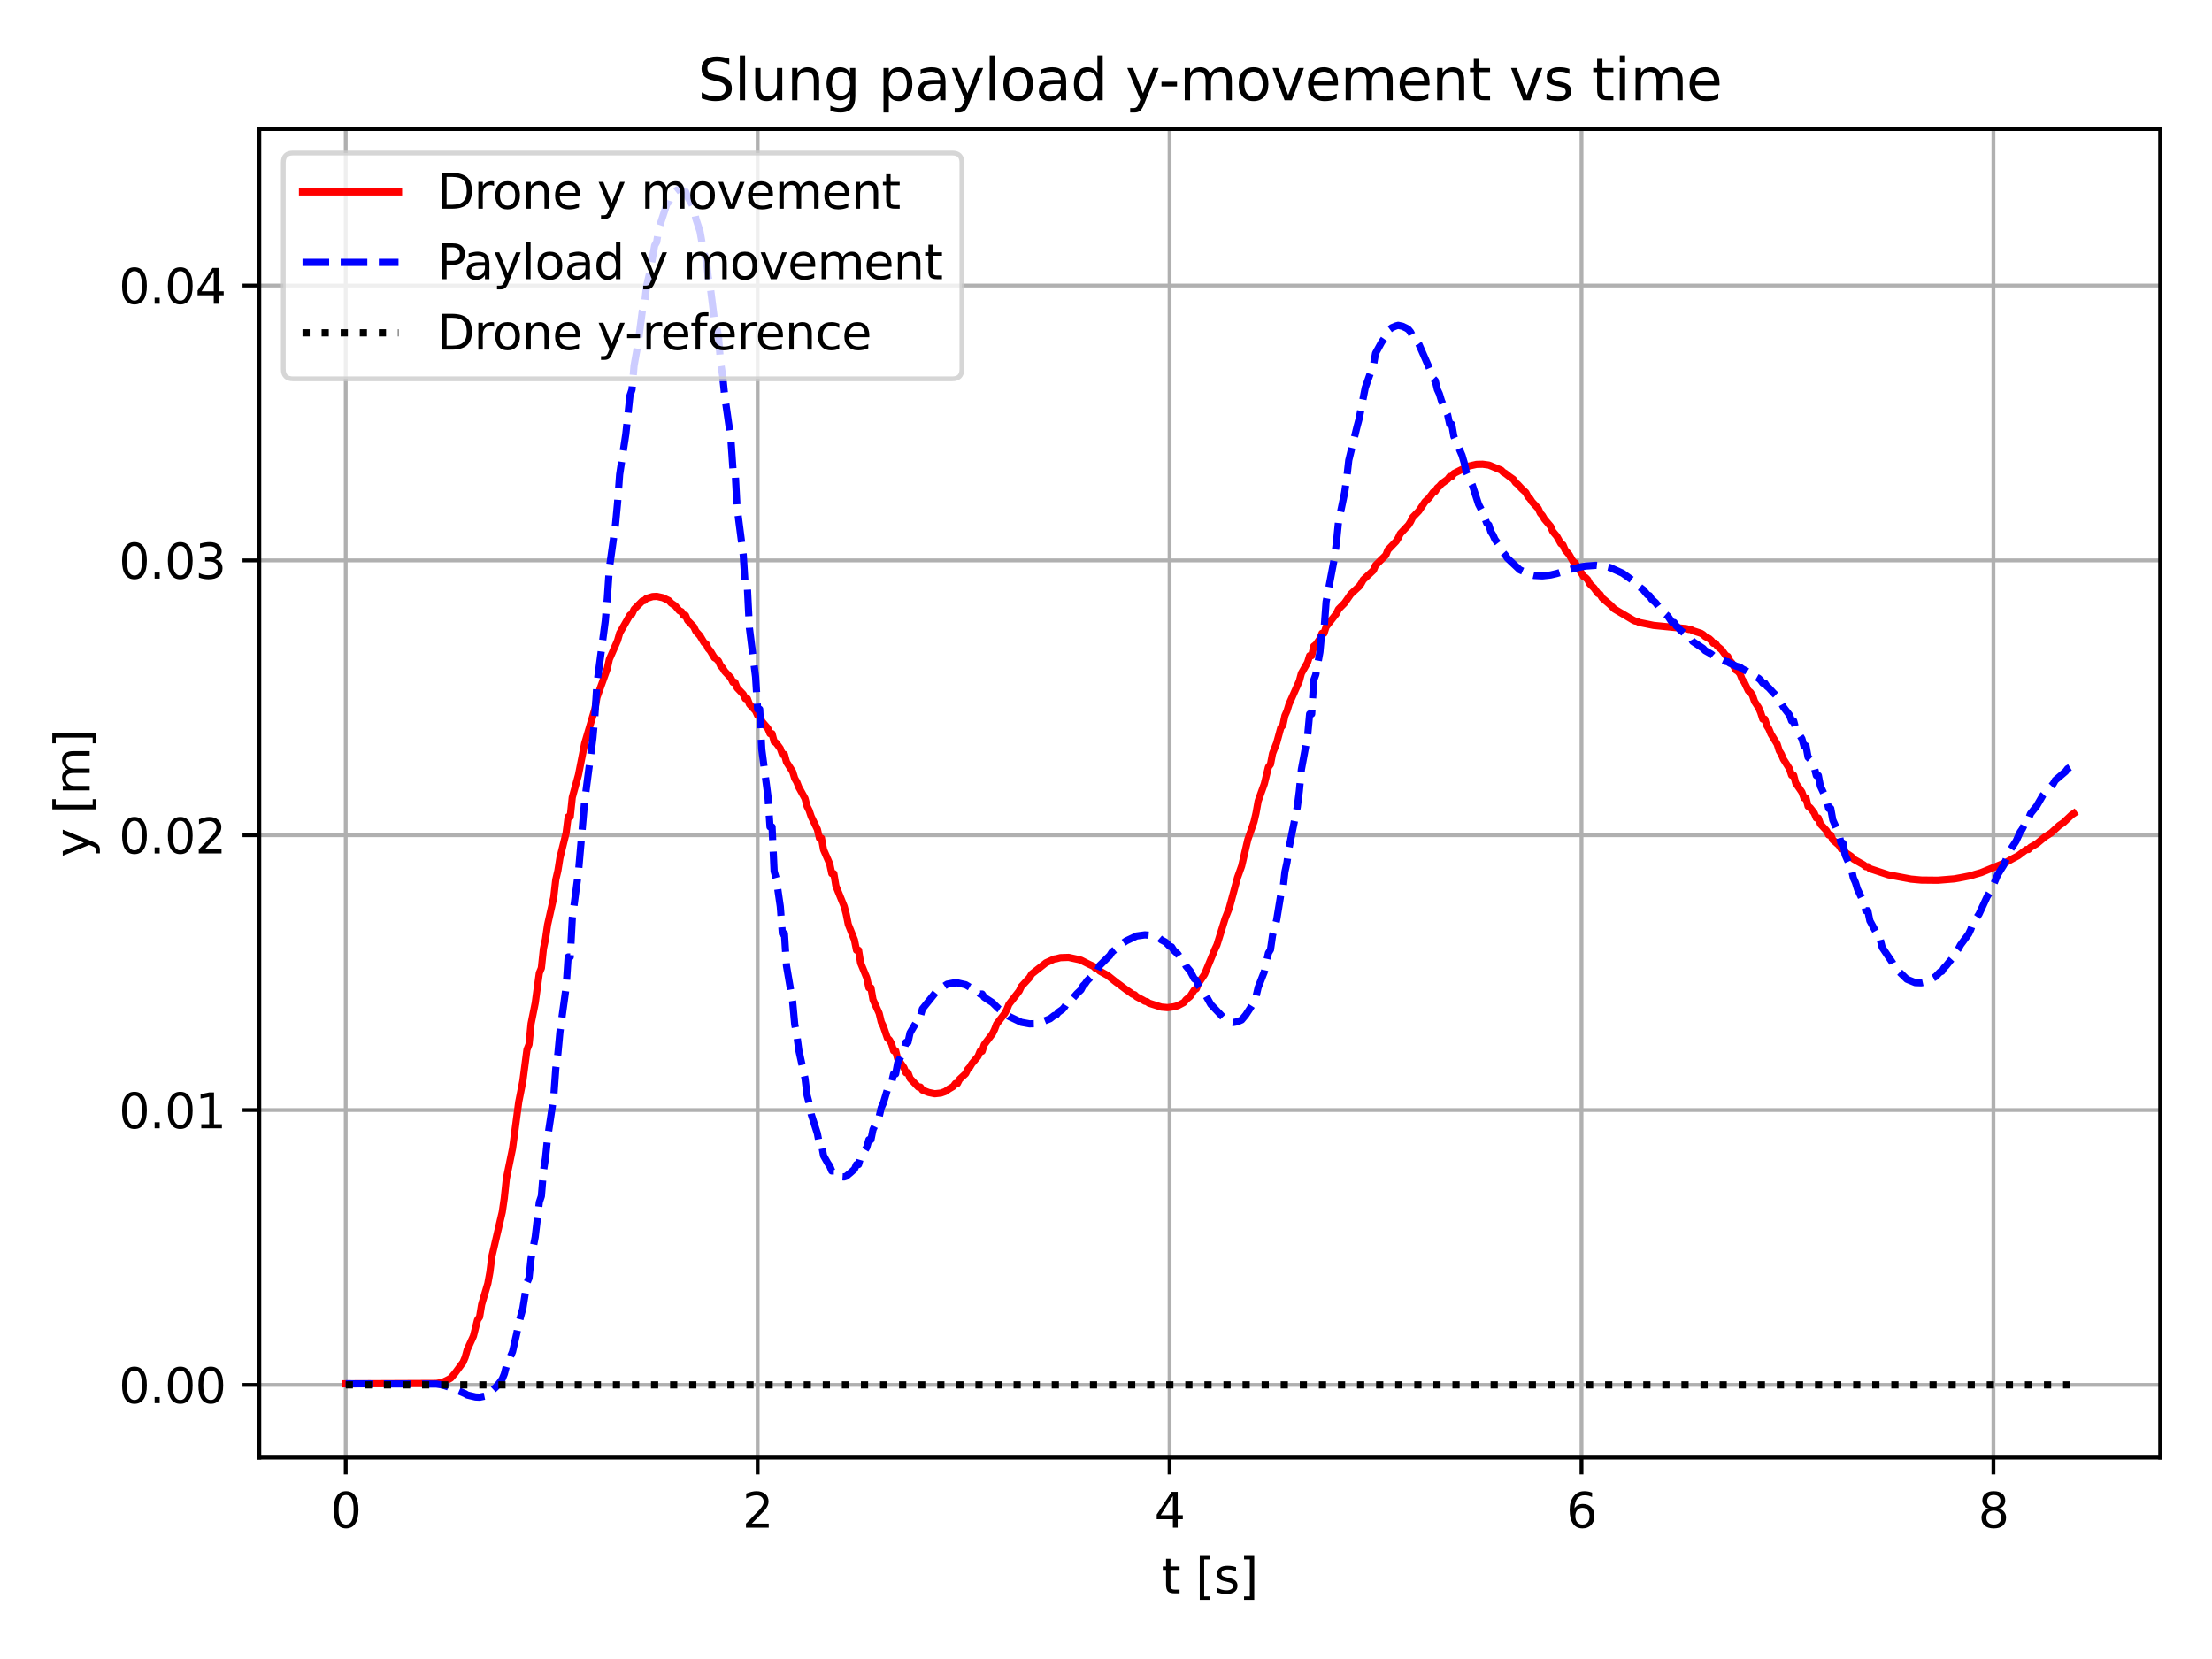 <?xml version="1.0" encoding="utf-8" standalone="no"?>
<!DOCTYPE svg PUBLIC "-//W3C//DTD SVG 1.1//EN"
  "http://www.w3.org/Graphics/SVG/1.1/DTD/svg11.dtd">
<svg xmlns:xlink="http://www.w3.org/1999/xlink" width="460.8pt" height="345.6pt" viewBox="0 0 460.8 345.6" xmlns="http://www.w3.org/2000/svg" version="1.1">
 <defs>
  <style type="text/css">*{stroke-linejoin: round; stroke-linecap: butt}</style>
 </defs>
 <g id="figure_1">
  <g id="patch_1">
   <path d="M 0 345.6 
L 460.8 345.6 
L 460.8 0 
L 0 0 
z
" style="fill: #ffffff"/>
  </g>
  <g id="axes_1">
   <g id="patch_2">
    <path d="M 54.02 303.64 
L 450 303.64 
L 450 26.88 
L 54.02 26.88 
z
" style="fill: #ffffff"/>
   </g>
   <g id="matplotlib.axis_1">
    <g id="xtick_1">
     <g id="line2d_1">
      <path d="M 72.019 303.64 
L 72.019 26.88 
" clip-path="url(#p6d0b4be94e)" style="fill: none; stroke: #b0b0b0; stroke-width: 0.8; stroke-linecap: square"/>
     </g>
     <g id="line2d_2">
      <defs>
       <path id="mb225298563" d="M 0 0 
L 0 3.5 
" style="stroke: #000000; stroke-width: 0.8"/>
      </defs>
      <g>
       <use xlink:href="#mb225298563" x="72.019" y="303.64" style="stroke: #000000; stroke-width: 0.8"/>
      </g>
     </g>
     <g id="text_1">
      <!-- 0 -->
      <g transform="translate(68.838 318.238)scale(0.1 -0.1)">
       <defs>
        <path id="DejaVuSans-30" d="M 2034 4250 
Q 1547 4250 1301 3770 
Q 1056 3291 1056 2328 
Q 1056 1369 1301 889 
Q 1547 409 2034 409 
Q 2525 409 2770 889 
Q 3016 1369 3016 2328 
Q 3016 3291 2770 3770 
Q 2525 4250 2034 4250 
z
M 2034 4750 
Q 2819 4750 3233 4129 
Q 3647 3509 3647 2328 
Q 3647 1150 3233 529 
Q 2819 -91 2034 -91 
Q 1250 -91 836 529 
Q 422 1150 422 2328 
Q 422 3509 836 4129 
Q 1250 4750 2034 4750 
z
" transform="scale(0.016)"/>
       </defs>
       <use xlink:href="#DejaVuSans-30"/>
      </g>
     </g>
    </g>
    <g id="xtick_2">
     <g id="line2d_3">
      <path d="M 157.831 303.64 
L 157.831 26.88 
" clip-path="url(#p6d0b4be94e)" style="fill: none; stroke: #b0b0b0; stroke-width: 0.8; stroke-linecap: square"/>
     </g>
     <g id="line2d_4">
      <g>
       <use xlink:href="#mb225298563" x="157.831" y="303.64" style="stroke: #000000; stroke-width: 0.8"/>
      </g>
     </g>
     <g id="text_2">
      <!-- 2 -->
      <g transform="translate(154.65 318.238)scale(0.1 -0.1)">
       <defs>
        <path id="DejaVuSans-32" d="M 1228 531 
L 3431 531 
L 3431 0 
L 469 0 
L 469 531 
Q 828 903 1448 1529 
Q 2069 2156 2228 2338 
Q 2531 2678 2651 2914 
Q 2772 3150 2772 3378 
Q 2772 3750 2511 3984 
Q 2250 4219 1831 4219 
Q 1534 4219 1204 4116 
Q 875 4013 500 3803 
L 500 4441 
Q 881 4594 1212 4672 
Q 1544 4750 1819 4750 
Q 2544 4750 2975 4387 
Q 3406 4025 3406 3419 
Q 3406 3131 3298 2873 
Q 3191 2616 2906 2266 
Q 2828 2175 2409 1742 
Q 1991 1309 1228 531 
z
" transform="scale(0.016)"/>
       </defs>
       <use xlink:href="#DejaVuSans-32"/>
      </g>
     </g>
    </g>
    <g id="xtick_3">
     <g id="line2d_5">
      <path d="M 243.643 303.64 
L 243.643 26.88 
" clip-path="url(#p6d0b4be94e)" style="fill: none; stroke: #b0b0b0; stroke-width: 0.8; stroke-linecap: square"/>
     </g>
     <g id="line2d_6">
      <g>
       <use xlink:href="#mb225298563" x="243.643" y="303.64" style="stroke: #000000; stroke-width: 0.8"/>
      </g>
     </g>
     <g id="text_3">
      <!-- 4 -->
      <g transform="translate(240.462 318.238)scale(0.1 -0.1)">
       <defs>
        <path id="DejaVuSans-34" d="M 2419 4116 
L 825 1625 
L 2419 1625 
L 2419 4116 
z
M 2253 4666 
L 3047 4666 
L 3047 1625 
L 3713 1625 
L 3713 1100 
L 3047 1100 
L 3047 0 
L 2419 0 
L 2419 1100 
L 313 1100 
L 313 1709 
L 2253 4666 
z
" transform="scale(0.016)"/>
       </defs>
       <use xlink:href="#DejaVuSans-34"/>
      </g>
     </g>
    </g>
    <g id="xtick_4">
     <g id="line2d_7">
      <path d="M 329.455 303.64 
L 329.455 26.88 
" clip-path="url(#p6d0b4be94e)" style="fill: none; stroke: #b0b0b0; stroke-width: 0.8; stroke-linecap: square"/>
     </g>
     <g id="line2d_8">
      <g>
       <use xlink:href="#mb225298563" x="329.455" y="303.64" style="stroke: #000000; stroke-width: 0.8"/>
      </g>
     </g>
     <g id="text_4">
      <!-- 6 -->
      <g transform="translate(326.274 318.238)scale(0.1 -0.1)">
       <defs>
        <path id="DejaVuSans-36" d="M 2113 2584 
Q 1688 2584 1439 2293 
Q 1191 2003 1191 1497 
Q 1191 994 1439 701 
Q 1688 409 2113 409 
Q 2538 409 2786 701 
Q 3034 994 3034 1497 
Q 3034 2003 2786 2293 
Q 2538 2584 2113 2584 
z
M 3366 4563 
L 3366 3988 
Q 3128 4100 2886 4159 
Q 2644 4219 2406 4219 
Q 1781 4219 1451 3797 
Q 1122 3375 1075 2522 
Q 1259 2794 1537 2939 
Q 1816 3084 2150 3084 
Q 2853 3084 3261 2657 
Q 3669 2231 3669 1497 
Q 3669 778 3244 343 
Q 2819 -91 2113 -91 
Q 1303 -91 875 529 
Q 447 1150 447 2328 
Q 447 3434 972 4092 
Q 1497 4750 2381 4750 
Q 2619 4750 2861 4703 
Q 3103 4656 3366 4563 
z
" transform="scale(0.016)"/>
       </defs>
       <use xlink:href="#DejaVuSans-36"/>
      </g>
     </g>
    </g>
    <g id="xtick_5">
     <g id="line2d_9">
      <path d="M 415.268 303.64 
L 415.268 26.88 
" clip-path="url(#p6d0b4be94e)" style="fill: none; stroke: #b0b0b0; stroke-width: 0.8; stroke-linecap: square"/>
     </g>
     <g id="line2d_10">
      <g>
       <use xlink:href="#mb225298563" x="415.268" y="303.64" style="stroke: #000000; stroke-width: 0.8"/>
      </g>
     </g>
     <g id="text_5">
      <!-- 8 -->
      <g transform="translate(412.086 318.238)scale(0.1 -0.1)">
       <defs>
        <path id="DejaVuSans-38" d="M 2034 2216 
Q 1584 2216 1326 1975 
Q 1069 1734 1069 1313 
Q 1069 891 1326 650 
Q 1584 409 2034 409 
Q 2484 409 2743 651 
Q 3003 894 3003 1313 
Q 3003 1734 2745 1975 
Q 2488 2216 2034 2216 
z
M 1403 2484 
Q 997 2584 770 2862 
Q 544 3141 544 3541 
Q 544 4100 942 4425 
Q 1341 4750 2034 4750 
Q 2731 4750 3128 4425 
Q 3525 4100 3525 3541 
Q 3525 3141 3298 2862 
Q 3072 2584 2669 2484 
Q 3125 2378 3379 2068 
Q 3634 1759 3634 1313 
Q 3634 634 3220 271 
Q 2806 -91 2034 -91 
Q 1263 -91 848 271 
Q 434 634 434 1313 
Q 434 1759 690 2068 
Q 947 2378 1403 2484 
z
M 1172 3481 
Q 1172 3119 1398 2916 
Q 1625 2713 2034 2713 
Q 2441 2713 2670 2916 
Q 2900 3119 2900 3481 
Q 2900 3844 2670 4047 
Q 2441 4250 2034 4250 
Q 1625 4250 1398 4047 
Q 1172 3844 1172 3481 
z
" transform="scale(0.016)"/>
       </defs>
       <use xlink:href="#DejaVuSans-38"/>
      </g>
     </g>
    </g>
    <g id="text_6">
     <!-- t [s] -->
     <g transform="translate(241.955 331.917)scale(0.1 -0.1)">
      <defs>
       <path id="DejaVuSans-74" d="M 1172 4494 
L 1172 3500 
L 2356 3500 
L 2356 3053 
L 1172 3053 
L 1172 1153 
Q 1172 725 1289 603 
Q 1406 481 1766 481 
L 2356 481 
L 2356 0 
L 1766 0 
Q 1100 0 847 248 
Q 594 497 594 1153 
L 594 3053 
L 172 3053 
L 172 3500 
L 594 3500 
L 594 4494 
L 1172 4494 
z
" transform="scale(0.016)"/>
       <path id="DejaVuSans-20" transform="scale(0.016)"/>
       <path id="DejaVuSans-5b" d="M 550 4863 
L 1875 4863 
L 1875 4416 
L 1125 4416 
L 1125 -397 
L 1875 -397 
L 1875 -844 
L 550 -844 
L 550 4863 
z
" transform="scale(0.016)"/>
       <path id="DejaVuSans-73" d="M 2834 3397 
L 2834 2853 
Q 2591 2978 2328 3040 
Q 2066 3103 1784 3103 
Q 1356 3103 1142 2972 
Q 928 2841 928 2578 
Q 928 2378 1081 2264 
Q 1234 2150 1697 2047 
L 1894 2003 
Q 2506 1872 2764 1633 
Q 3022 1394 3022 966 
Q 3022 478 2636 193 
Q 2250 -91 1575 -91 
Q 1294 -91 989 -36 
Q 684 19 347 128 
L 347 722 
Q 666 556 975 473 
Q 1284 391 1588 391 
Q 1994 391 2212 530 
Q 2431 669 2431 922 
Q 2431 1156 2273 1281 
Q 2116 1406 1581 1522 
L 1381 1569 
Q 847 1681 609 1914 
Q 372 2147 372 2553 
Q 372 3047 722 3315 
Q 1072 3584 1716 3584 
Q 2034 3584 2315 3537 
Q 2597 3491 2834 3397 
z
" transform="scale(0.016)"/>
       <path id="DejaVuSans-5d" d="M 1947 4863 
L 1947 -844 
L 622 -844 
L 622 -397 
L 1369 -397 
L 1369 4416 
L 622 4416 
L 622 4863 
L 1947 4863 
z
" transform="scale(0.016)"/>
      </defs>
      <use xlink:href="#DejaVuSans-74"/>
      <use xlink:href="#DejaVuSans-20" x="39.209"/>
      <use xlink:href="#DejaVuSans-5b" x="70.996"/>
      <use xlink:href="#DejaVuSans-73" x="110.01"/>
      <use xlink:href="#DejaVuSans-5d" x="162.109"/>
     </g>
    </g>
   </g>
   <g id="matplotlib.axis_2">
    <g id="ytick_1">
     <g id="line2d_11">
      <path d="M 54.02 288.5 
L 450 288.5 
" clip-path="url(#p6d0b4be94e)" style="fill: none; stroke: #b0b0b0; stroke-width: 0.8; stroke-linecap: square"/>
     </g>
     <g id="line2d_12">
      <defs>
       <path id="mb855f3b862" d="M 0 0 
L -3.5 0 
" style="stroke: #000000; stroke-width: 0.8"/>
      </defs>
      <g>
       <use xlink:href="#mb855f3b862" x="54.02" y="288.5" style="stroke: #000000; stroke-width: 0.8"/>
      </g>
     </g>
     <g id="text_7">
      <!-- 0.00 -->
      <g transform="translate(24.754 292.299)scale(0.1 -0.1)">
       <defs>
        <path id="DejaVuSans-2e" d="M 684 794 
L 1344 794 
L 1344 0 
L 684 0 
L 684 794 
z
" transform="scale(0.016)"/>
       </defs>
       <use xlink:href="#DejaVuSans-30"/>
       <use xlink:href="#DejaVuSans-2e" x="63.623"/>
       <use xlink:href="#DejaVuSans-30" x="95.41"/>
       <use xlink:href="#DejaVuSans-30" x="159.033"/>
      </g>
     </g>
    </g>
    <g id="ytick_2">
     <g id="line2d_13">
      <path d="M 54.02 231.245 
L 450 231.245 
" clip-path="url(#p6d0b4be94e)" style="fill: none; stroke: #b0b0b0; stroke-width: 0.8; stroke-linecap: square"/>
     </g>
     <g id="line2d_14">
      <g>
       <use xlink:href="#mb855f3b862" x="54.02" y="231.245" style="stroke: #000000; stroke-width: 0.8"/>
      </g>
     </g>
     <g id="text_8">
      <!-- 0.01 -->
      <g transform="translate(24.754 235.044)scale(0.1 -0.1)">
       <defs>
        <path id="DejaVuSans-31" d="M 794 531 
L 1825 531 
L 1825 4091 
L 703 3866 
L 703 4441 
L 1819 4666 
L 2450 4666 
L 2450 531 
L 3481 531 
L 3481 0 
L 794 0 
L 794 531 
z
" transform="scale(0.016)"/>
       </defs>
       <use xlink:href="#DejaVuSans-30"/>
       <use xlink:href="#DejaVuSans-2e" x="63.623"/>
       <use xlink:href="#DejaVuSans-30" x="95.41"/>
       <use xlink:href="#DejaVuSans-31" x="159.033"/>
      </g>
     </g>
    </g>
    <g id="ytick_3">
     <g id="line2d_15">
      <path d="M 54.02 173.99 
L 450 173.99 
" clip-path="url(#p6d0b4be94e)" style="fill: none; stroke: #b0b0b0; stroke-width: 0.8; stroke-linecap: square"/>
     </g>
     <g id="line2d_16">
      <g>
       <use xlink:href="#mb855f3b862" x="54.02" y="173.99" style="stroke: #000000; stroke-width: 0.8"/>
      </g>
     </g>
     <g id="text_9">
      <!-- 0.02 -->
      <g transform="translate(24.754 177.789)scale(0.1 -0.1)">
       <use xlink:href="#DejaVuSans-30"/>
       <use xlink:href="#DejaVuSans-2e" x="63.623"/>
       <use xlink:href="#DejaVuSans-30" x="95.41"/>
       <use xlink:href="#DejaVuSans-32" x="159.033"/>
      </g>
     </g>
    </g>
    <g id="ytick_4">
     <g id="line2d_17">
      <path d="M 54.02 116.735 
L 450 116.735 
" clip-path="url(#p6d0b4be94e)" style="fill: none; stroke: #b0b0b0; stroke-width: 0.8; stroke-linecap: square"/>
     </g>
     <g id="line2d_18">
      <g>
       <use xlink:href="#mb855f3b862" x="54.02" y="116.735" style="stroke: #000000; stroke-width: 0.8"/>
      </g>
     </g>
     <g id="text_10">
      <!-- 0.03 -->
      <g transform="translate(24.754 120.534)scale(0.1 -0.1)">
       <defs>
        <path id="DejaVuSans-33" d="M 2597 2516 
Q 3050 2419 3304 2112 
Q 3559 1806 3559 1356 
Q 3559 666 3084 287 
Q 2609 -91 1734 -91 
Q 1441 -91 1130 -33 
Q 819 25 488 141 
L 488 750 
Q 750 597 1062 519 
Q 1375 441 1716 441 
Q 2309 441 2620 675 
Q 2931 909 2931 1356 
Q 2931 1769 2642 2001 
Q 2353 2234 1838 2234 
L 1294 2234 
L 1294 2753 
L 1863 2753 
Q 2328 2753 2575 2939 
Q 2822 3125 2822 3475 
Q 2822 3834 2567 4026 
Q 2313 4219 1838 4219 
Q 1578 4219 1281 4162 
Q 984 4106 628 3988 
L 628 4550 
Q 988 4650 1302 4700 
Q 1616 4750 1894 4750 
Q 2613 4750 3031 4423 
Q 3450 4097 3450 3541 
Q 3450 3153 3228 2886 
Q 3006 2619 2597 2516 
z
" transform="scale(0.016)"/>
       </defs>
       <use xlink:href="#DejaVuSans-30"/>
       <use xlink:href="#DejaVuSans-2e" x="63.623"/>
       <use xlink:href="#DejaVuSans-30" x="95.41"/>
       <use xlink:href="#DejaVuSans-33" x="159.033"/>
      </g>
     </g>
    </g>
    <g id="ytick_5">
     <g id="line2d_19">
      <path d="M 54.02 59.48 
L 450 59.48 
" clip-path="url(#p6d0b4be94e)" style="fill: none; stroke: #b0b0b0; stroke-width: 0.8; stroke-linecap: square"/>
     </g>
     <g id="line2d_20">
      <g>
       <use xlink:href="#mb855f3b862" x="54.02" y="59.48" style="stroke: #000000; stroke-width: 0.8"/>
      </g>
     </g>
     <g id="text_11">
      <!-- 0.04 -->
      <g transform="translate(24.754 63.279)scale(0.1 -0.1)">
       <use xlink:href="#DejaVuSans-30"/>
       <use xlink:href="#DejaVuSans-2e" x="63.623"/>
       <use xlink:href="#DejaVuSans-30" x="95.41"/>
       <use xlink:href="#DejaVuSans-34" x="159.033"/>
      </g>
     </g>
    </g>
    <g id="text_12">
     <!-- y [m] -->
     <g transform="translate(18.675 178.58)rotate(-90)scale(0.1 -0.1)">
      <defs>
       <path id="DejaVuSans-79" d="M 2059 -325 
Q 1816 -950 1584 -1140 
Q 1353 -1331 966 -1331 
L 506 -1331 
L 506 -850 
L 844 -850 
Q 1081 -850 1212 -737 
Q 1344 -625 1503 -206 
L 1606 56 
L 191 3500 
L 800 3500 
L 1894 763 
L 2988 3500 
L 3597 3500 
L 2059 -325 
z
" transform="scale(0.016)"/>
       <path id="DejaVuSans-6d" d="M 3328 2828 
Q 3544 3216 3844 3400 
Q 4144 3584 4550 3584 
Q 5097 3584 5394 3201 
Q 5691 2819 5691 2113 
L 5691 0 
L 5113 0 
L 5113 2094 
Q 5113 2597 4934 2840 
Q 4756 3084 4391 3084 
Q 3944 3084 3684 2787 
Q 3425 2491 3425 1978 
L 3425 0 
L 2847 0 
L 2847 2094 
Q 2847 2600 2669 2842 
Q 2491 3084 2119 3084 
Q 1678 3084 1418 2786 
Q 1159 2488 1159 1978 
L 1159 0 
L 581 0 
L 581 3500 
L 1159 3500 
L 1159 2956 
Q 1356 3278 1631 3431 
Q 1906 3584 2284 3584 
Q 2666 3584 2933 3390 
Q 3200 3197 3328 2828 
z
" transform="scale(0.016)"/>
      </defs>
      <use xlink:href="#DejaVuSans-79"/>
      <use xlink:href="#DejaVuSans-20" x="59.18"/>
      <use xlink:href="#DejaVuSans-5b" x="90.967"/>
      <use xlink:href="#DejaVuSans-6d" x="129.98"/>
      <use xlink:href="#DejaVuSans-5d" x="227.393"/>
     </g>
    </g>
   </g>
   <g id="line2d_21">
    <path d="M 72.019 288.279 
L 90.898 288.195 
L 92.185 287.976 
L 93.472 287.339 
L 93.901 287.092 
L 94.759 286.096 
L 95.617 284.936 
L 96.476 283.766 
L 96.905 282.739 
L 97.334 281.162 
L 98.621 278.34 
L 99.479 274.967 
L 99.908 274.351 
L 100.337 271.738 
L 101.624 267.381 
L 102.053 265.015 
L 102.482 261.676 
L 104.628 252.513 
L 105.057 249.569 
L 105.486 245.529 
L 106.773 239.269 
L 108.06 229.577 
L 108.918 225.211 
L 109.776 218.658 
L 110.205 217.57 
L 110.635 213.243 
L 111.493 208.97 
L 112.351 202.696 
L 112.78 201.668 
L 113.209 197.613 
L 113.638 195.619 
L 114.067 192.672 
L 115.354 186.935 
L 115.783 183.226 
L 116.212 181.407 
L 116.641 178.722 
L 117.929 173.512 
L 118.358 170.157 
L 118.787 170.157 
L 119.216 166.1 
L 120.503 161.438 
L 121.79 154.889 
L 123.935 147.658 
L 124.364 145.252 
L 126.51 139.274 
L 126.939 137.335 
L 128.655 133.426 
L 129.084 131.895 
L 131.229 128.132 
L 131.659 127.875 
L 132.088 126.938 
L 133.804 125.213 
L 134.233 125.089 
L 134.662 124.676 
L 135.949 124.28 
L 136.807 124.235 
L 138.094 124.517 
L 139.382 125.136 
L 139.811 125.629 
L 140.669 126.21 
L 141.527 127.229 
L 141.956 127.413 
L 142.385 128.19 
L 142.814 128.19 
L 143.243 129.236 
L 144.53 130.573 
L 144.959 131.5 
L 145.818 132.446 
L 146.676 133.887 
L 147.105 134.129 
L 147.534 135.096 
L 147.963 135.579 
L 148.821 137.019 
L 149.25 137.258 
L 149.679 137.733 
L 150.108 138.678 
L 150.537 139.147 
L 150.966 139.847 
L 152.253 141.23 
L 152.682 142.143 
L 153.112 142.143 
L 153.541 143.276 
L 154.828 144.633 
L 155.257 145.54 
L 155.686 145.54 
L 156.115 146.683 
L 157.402 148.08 
L 157.831 149.032 
L 158.26 149.032 
L 158.689 150.253 
L 159.977 151.775 
L 160.406 152.83 
L 160.835 152.83 
L 161.264 154.486 
L 161.693 154.771 
L 162.551 155.938 
L 162.98 157.152 
L 163.409 157.152 
L 163.838 158.739 
L 165.125 160.752 
L 165.554 162.162 
L 165.983 162.889 
L 166.412 164.006 
L 167.7 166.341 
L 168.129 167.973 
L 168.558 168.811 
L 168.987 170.096 
L 170.274 172.765 
L 170.703 174.614 
L 171.132 174.614 
L 171.561 176.999 
L 172.848 179.961 
L 173.277 181.99 
L 173.706 181.99 
L 174.136 184.579 
L 175.852 188.811 
L 176.281 190.417 
L 176.71 192.568 
L 177.997 195.797 
L 178.426 197.941 
L 178.855 197.941 
L 179.284 200.597 
L 180.571 203.727 
L 181 205.764 
L 181.43 205.764 
L 181.859 208.24 
L 183.146 211.083 
L 183.575 212.888 
L 184.004 213.761 
L 184.862 216.252 
L 185.291 216.647 
L 185.72 217.42 
L 186.149 218.891 
L 186.578 218.891 
L 187.007 220.588 
L 188.295 222.402 
L 188.724 223.473 
L 189.153 223.473 
L 189.582 224.651 
L 191.298 226.456 
L 191.727 226.456 
L 192.156 227.08 
L 193.443 227.584 
L 194.73 227.847 
L 196.018 227.705 
L 196.876 227.4 
L 197.734 226.823 
L 198.592 226.317 
L 199.021 225.719 
L 199.45 225.719 
L 199.879 224.854 
L 201.166 223.657 
L 201.595 222.774 
L 202.024 222.309 
L 202.454 221.586 
L 203.741 220.059 
L 204.17 218.99 
L 204.599 218.99 
L 205.028 217.612 
L 206.744 215.349 
L 207.173 214.492 
L 207.602 213.352 
L 209.318 211.104 
L 209.748 210.281 
L 210.177 209.208 
L 212.322 206.447 
L 212.751 205.527 
L 214.467 203.657 
L 214.896 202.923 
L 217.9 200.563 
L 219.616 199.778 
L 220.045 199.724 
L 220.903 199.494 
L 222.619 199.437 
L 224.765 199.902 
L 225.194 200.024 
L 226.052 200.462 
L 226.91 200.897 
L 227.768 201.286 
L 228.197 201.704 
L 228.626 201.704 
L 229.055 202.263 
L 230.772 203.218 
L 232.488 204.592 
L 233.346 205.218 
L 234.633 206.191 
L 235.491 206.772 
L 235.92 207.107 
L 236.349 207.216 
L 236.778 207.637 
L 238.066 208.313 
L 238.495 208.576 
L 238.924 208.66 
L 239.353 208.974 
L 241.927 209.789 
L 243.214 209.9 
L 244.501 209.73 
L 245.36 209.5 
L 246.647 208.821 
L 247.076 208.255 
L 247.934 207.551 
L 248.792 206.227 
L 249.221 205.974 
L 249.65 204.874 
L 250.937 202.956 
L 253.083 197.761 
L 253.512 196.846 
L 255.228 191.337 
L 256.086 189.159 
L 257.802 182.808 
L 258.66 180.4 
L 259.948 174.884 
L 261.235 171.183 
L 261.664 169.339 
L 262.093 166.899 
L 263.38 163.297 
L 264.238 159.791 
L 264.667 159.218 
L 265.096 156.961 
L 265.954 154.766 
L 266.813 151.6 
L 267.242 151.088 
L 267.671 149.087 
L 268.1 148.116 
L 268.529 146.695 
L 270.674 141.873 
L 271.103 140.269 
L 272.39 138.011 
L 272.819 136.599 
L 273.248 136.599 
L 273.678 134.616 
L 274.107 134.301 
L 274.965 133.08 
L 275.394 131.922 
L 275.823 131.922 
L 276.252 130.556 
L 278.397 127.831 
L 278.826 126.921 
L 280.113 125.617 
L 281.401 123.763 
L 283.117 122.173 
L 283.546 121.582 
L 283.975 120.793 
L 286.12 118.79 
L 286.549 117.764 
L 288.695 115.65 
L 289.124 114.559 
L 290.84 112.775 
L 291.269 112.097 
L 291.698 111.189 
L 293.414 109.369 
L 293.843 108.69 
L 294.272 107.79 
L 295.56 106.461 
L 296.847 104.542 
L 297.705 103.726 
L 298.563 102.558 
L 298.992 102.37 
L 299.421 101.642 
L 299.85 101.292 
L 300.279 100.786 
L 301.566 99.848 
L 301.996 99.282 
L 302.425 99.282 
L 302.854 98.645 
L 305.857 97.127 
L 307.573 96.741 
L 308.861 96.708 
L 310.148 96.88 
L 312.722 97.938 
L 313.151 98.374 
L 313.58 98.616 
L 314.438 99.285 
L 315.296 99.886 
L 315.725 100.543 
L 316.155 100.891 
L 317.013 101.817 
L 317.871 102.611 
L 318.3 103.448 
L 318.729 103.882 
L 319.158 104.549 
L 320.445 105.94 
L 320.874 106.903 
L 321.303 107.394 
L 321.732 108.14 
L 323.02 109.658 
L 323.449 110.683 
L 324.307 111.712 
L 325.165 113.255 
L 325.594 113.512 
L 326.023 114.533 
L 326.881 115.543 
L 327.739 117.032 
L 328.168 117.277 
L 328.597 118.242 
L 329.026 118.716 
L 329.884 120.099 
L 330.314 120.323 
L 330.743 120.767 
L 331.172 121.629 
L 332.03 122.457 
L 332.888 123.631 
L 333.317 123.818 
L 333.746 124.541 
L 335.462 126.015 
L 336.32 126.874 
L 340.182 129.159 
L 340.611 129.368 
L 341.04 129.433 
L 341.469 129.666 
L 344.473 130.279 
L 351.338 130.961 
L 351.767 131.12 
L 352.196 131.12 
L 352.625 131.372 
L 354.341 131.927 
L 354.77 132.19 
L 355.199 132.589 
L 356.057 133.049 
L 356.486 133.434 
L 356.915 134.005 
L 357.344 134.005 
L 357.773 134.642 
L 358.632 135.347 
L 359.49 136.531 
L 359.919 136.743 
L 360.348 137.633 
L 360.777 138.102 
L 361.635 139.601 
L 362.064 139.864 
L 362.493 140.401 
L 362.922 141.516 
L 363.351 142.094 
L 364.209 143.896 
L 364.638 144.206 
L 365.067 144.834 
L 365.497 146.117 
L 366.355 147.434 
L 366.784 148.44 
L 367.213 149.8 
L 367.642 149.8 
L 368.071 151.178 
L 368.5 151.872 
L 368.929 152.915 
L 370.216 155.008 
L 370.645 156.399 
L 371.074 157.091 
L 371.503 158.124 
L 372.791 160.162 
L 373.22 161.495 
L 373.649 161.495 
L 374.078 163.123 
L 375.365 165.013 
L 375.794 166.228 
L 376.223 166.228 
L 376.652 167.973 
L 377.081 168.255 
L 377.939 169.353 
L 378.368 170.406 
L 378.797 170.406 
L 379.226 171.656 
L 380.514 173.056 
L 380.943 173.928 
L 381.372 173.928 
L 381.801 174.949 
L 383.088 176.073 
L 383.517 176.763 
L 383.946 176.763 
L 384.375 177.559 
L 385.662 178.422 
L 386.091 178.943 
L 388.237 180.167 
L 388.666 180.542 
L 389.095 180.542 
L 389.524 180.962 
L 393.385 182.24 
L 398.105 183.137 
L 400.25 183.331 
L 403.683 183.366 
L 407.115 183.084 
L 408.832 182.769 
L 410.548 182.426 
L 411.406 182.152 
L 412.693 181.786 
L 417.842 179.671 
L 419.129 178.953 
L 420.416 178.267 
L 422.133 176.966 
L 422.562 176.966 
L 422.991 176.498 
L 424.278 175.766 
L 425.994 174.335 
L 427.281 173.513 
L 428.997 171.95 
L 429.856 171.368 
L 431.572 169.75 
L 432.001 169.456 
L 432.001 169.456 
" clip-path="url(#p6d0b4be94e)" style="fill: none; stroke: #ff0000; stroke-width: 1.5; stroke-linecap: square"/>
   </g>
   <g id="line2d_22">
    <path d="M 72.019 288.268 
L 90.898 288.324 
L 92.185 288.518 
L 93.043 288.798 
L 94.33 289.231 
L 96.046 289.967 
L 96.905 290.339 
L 97.334 290.608 
L 99.05 291.014 
L 99.908 291.06 
L 101.195 290.793 
L 101.624 290.634 
L 102.053 290.315 
L 102.482 289.723 
L 103.341 288.921 
L 104.199 287.886 
L 104.628 287.275 
L 105.057 286.233 
L 105.486 284.598 
L 106.773 281.586 
L 107.631 277.864 
L 108.06 275.725 
L 108.918 272.577 
L 109.776 267.208 
L 110.205 266.236 
L 110.635 262.134 
L 111.493 257.692 
L 112.351 250.448 
L 112.78 249.179 
L 113.209 243.948 
L 113.638 241.246 
L 114.067 237.097 
L 115.354 228.495 
L 115.783 222.57 
L 116.212 219.558 
L 116.641 214.987 
L 117.929 205.67 
L 118.358 199.351 
L 118.787 199.351 
L 119.216 191.353 
L 120.503 181.641 
L 121.79 166.921 
L 123.506 153.783 
L 123.935 148.867 
L 124.364 142.336 
L 126.081 129.42 
L 126.51 124.65 
L 126.939 118.372 
L 128.226 109.171 
L 128.655 104.686 
L 129.084 98.847 
L 130.371 90.425 
L 131.229 82.444 
L 131.659 81.161 
L 132.088 76.17 
L 132.946 71.423 
L 133.804 64.794 
L 134.233 63.75 
L 134.662 59.755 
L 135.52 56.064 
L 136.378 51.139 
L 136.807 50.393 
L 137.236 47.633 
L 138.953 42.4 
L 139.382 42.015 
L 139.811 40.738 
L 140.669 39.893 
L 141.098 39.55 
L 141.527 39.46 
L 141.956 39.487 
L 142.385 39.884 
L 142.814 39.884 
L 143.243 41.037 
L 144.101 42.49 
L 144.53 43.394 
L 144.959 45.552 
L 145.818 48.174 
L 146.676 52.951 
L 147.105 53.843 
L 147.534 57.676 
L 147.963 59.748 
L 148.821 66.548 
L 149.25 67.762 
L 149.679 70.256 
L 150.108 75.495 
L 150.537 78.232 
L 150.966 82.475 
L 152.253 91.4 
L 152.682 97.63 
L 153.112 97.63 
L 153.541 105.669 
L 154.828 115.594 
L 155.257 122.324 
L 155.686 122.324 
L 156.115 130.805 
L 157.402 140.996 
L 157.831 147.75 
L 158.26 147.75 
L 158.689 156.095 
L 159.977 165.894 
L 160.406 172.255 
L 160.835 172.255 
L 161.264 181.482 
L 161.693 182.979 
L 162.551 188.839 
L 162.98 194.479 
L 163.409 194.479 
L 163.838 201.193 
L 165.125 208.713 
L 165.554 213.379 
L 165.983 215.602 
L 166.412 218.796 
L 167.7 224.661 
L 168.129 228.172 
L 168.558 229.806 
L 168.987 232.101 
L 170.274 236.129 
L 170.703 238.394 
L 171.132 238.394 
L 171.561 240.755 
L 172.419 242.271 
L 172.848 242.905 
L 173.277 243.933 
L 173.706 243.933 
L 174.136 244.779 
L 174.994 245.119 
L 175.852 245.173 
L 176.281 245.034 
L 177.139 244.327 
L 177.997 243.563 
L 178.426 242.588 
L 178.855 242.588 
L 179.284 241.104 
L 180.571 238.994 
L 181 237.423 
L 181.43 237.423 
L 181.859 235.315 
L 183.146 232.628 
L 183.575 230.774 
L 184.004 229.835 
L 184.862 227 
L 185.291 226.527 
L 185.72 225.585 
L 186.149 223.717 
L 186.578 223.717 
L 187.007 221.433 
L 188.295 218.802 
L 188.724 217.133 
L 189.153 217.133 
L 189.582 215.162 
L 190.869 212.988 
L 191.298 211.666 
L 191.727 211.666 
L 192.156 210.167 
L 195.159 206.432 
L 197.305 205.025 
L 198.592 204.779 
L 199.45 204.747 
L 201.166 205.138 
L 202.454 205.899 
L 203.741 206.571 
L 204.17 207.074 
L 204.599 207.074 
L 205.028 207.745 
L 206.744 208.869 
L 208.031 210.127 
L 209.748 211.279 
L 210.177 211.731 
L 212.751 212.968 
L 214.467 213.282 
L 215.754 213.254 
L 216.613 213.084 
L 218.758 212.21 
L 219.616 211.54 
L 220.045 211.414 
L 220.474 210.872 
L 221.332 210.273 
L 221.761 209.788 
L 222.19 209.101 
L 222.619 209.101 
L 223.048 208.371 
L 223.477 207.992 
L 224.336 207.008 
L 225.194 206.192 
L 225.623 205.358 
L 226.052 204.936 
L 226.481 204.3 
L 227.768 203.029 
L 228.197 202.189 
L 228.626 202.189 
L 229.055 201.161 
L 231.201 199.047 
L 231.63 198.35 
L 233.775 196.569 
L 234.633 195.987 
L 236.778 194.981 
L 238.495 194.749 
L 239.353 194.816 
L 240.211 194.959 
L 241.498 195.411 
L 241.927 195.787 
L 242.785 196.247 
L 243.643 197.101 
L 244.072 197.262 
L 244.501 197.959 
L 245.36 198.737 
L 246.218 200.052 
L 246.647 200.286 
L 247.076 201.263 
L 247.934 202.292 
L 248.792 203.905 
L 249.221 204.178 
L 249.65 205.276 
L 250.937 206.912 
L 252.225 209.214 
L 255.228 212.37 
L 256.515 212.93 
L 256.944 212.995 
L 257.802 212.841 
L 258.66 212.462 
L 259.519 211.428 
L 260.377 210.116 
L 261.235 208.759 
L 261.664 207.558 
L 262.093 205.713 
L 263.38 202.425 
L 264.238 198.532 
L 264.667 197.826 
L 265.096 194.845 
L 265.954 191.623 
L 266.813 186.368 
L 267.242 185.446 
L 267.671 181.637 
L 268.1 179.663 
L 268.529 176.625 
L 270.245 168.118 
L 270.674 164.802 
L 271.103 160.296 
L 272.39 153.396 
L 272.819 148.733 
L 273.248 148.733 
L 273.678 141.689 
L 274.107 140.514 
L 274.965 135.817 
L 275.394 131.144 
L 275.823 131.144 
L 276.252 125.364 
L 277.968 116.341 
L 278.397 113.053 
L 278.826 108.773 
L 280.113 102.611 
L 280.543 99.662 
L 280.972 95.881 
L 282.688 88.905 
L 283.117 87.294 
L 284.404 80.768 
L 285.691 77.118 
L 286.12 76.031 
L 286.549 73.605 
L 287.837 71.253 
L 288.695 70.027 
L 289.124 68.875 
L 289.982 68.252 
L 290.84 67.886 
L 291.269 67.775 
L 292.127 67.958 
L 292.985 68.365 
L 293.414 68.648 
L 293.843 69.169 
L 294.272 70.033 
L 295.56 71.658 
L 298.134 77.557 
L 298.563 78.858 
L 298.992 79.302 
L 299.421 81.123 
L 299.85 82.058 
L 300.279 83.485 
L 301.566 86.409 
L 301.996 88.391 
L 302.425 88.391 
L 302.854 90.885 
L 304.57 94.86 
L 304.999 96.331 
L 305.428 98.262 
L 306.715 101.075 
L 308.002 105.045 
L 308.861 106.692 
L 309.719 109.003 
L 310.148 109.368 
L 310.577 110.771 
L 311.006 111.436 
L 311.435 112.387 
L 312.722 114.118 
L 313.151 115.142 
L 313.58 115.614 
L 314.009 116.273 
L 316.584 118.697 
L 318.729 119.682 
L 319.587 119.879 
L 321.303 119.964 
L 323.02 119.776 
L 324.307 119.469 
L 327.739 118.443 
L 328.168 118.397 
L 329.026 118.144 
L 330.314 117.917 
L 332.459 117.764 
L 334.175 117.947 
L 335.462 118.252 
L 338.037 119.425 
L 341.04 121.586 
L 341.469 122.207 
L 342.327 122.864 
L 343.185 123.902 
L 343.614 124.081 
L 344.043 124.807 
L 344.902 125.549 
L 345.76 126.679 
L 346.189 126.869 
L 346.618 127.628 
L 347.476 128.383 
L 348.334 129.681 
L 348.763 129.681 
L 349.192 130.403 
L 349.621 130.756 
L 350.05 131.273 
L 351.338 132.267 
L 351.767 132.892 
L 352.196 132.892 
L 352.625 133.631 
L 354.77 135.066 
L 355.199 135.527 
L 356.486 136.258 
L 356.915 136.635 
L 357.344 136.635 
L 357.773 136.986 
L 359.061 137.555 
L 359.49 137.787 
L 359.919 137.862 
L 360.348 138.161 
L 361.206 138.536 
L 361.635 138.764 
L 362.493 139 
L 362.922 139.328 
L 363.78 139.772 
L 364.209 140.06 
L 365.067 140.369 
L 365.497 140.817 
L 366.355 141.31 
L 366.784 141.715 
L 367.213 142.306 
L 367.642 142.306 
L 368.071 142.958 
L 368.5 143.309 
L 369.358 144.263 
L 370.216 145.108 
L 370.645 146.028 
L 371.074 146.516 
L 371.503 147.286 
L 372.791 148.956 
L 373.22 150.166 
L 373.649 150.166 
L 374.078 151.788 
L 375.365 153.89 
L 375.794 155.382 
L 376.223 155.382 
L 376.652 157.747 
L 377.081 158.156 
L 377.939 159.825 
L 378.368 161.549 
L 378.797 161.549 
L 379.226 163.774 
L 380.514 166.532 
L 380.943 168.414 
L 381.372 168.414 
L 381.801 170.805 
L 383.088 173.711 
L 383.517 175.658 
L 383.946 175.658 
L 384.375 178.092 
L 385.662 180.99 
L 386.091 182.897 
L 386.52 183.84 
L 386.95 185.237 
L 388.237 187.961 
L 388.666 189.711 
L 389.095 189.711 
L 389.524 191.811 
L 390.811 194.18 
L 391.24 195.654 
L 391.669 195.654 
L 392.098 197.366 
L 394.244 200.559 
L 394.673 201.508 
L 397.247 203.994 
L 398.963 204.693 
L 400.25 204.736 
L 401.109 204.549 
L 402.825 203.665 
L 403.254 203.412 
L 404.112 202.512 
L 404.541 202.343 
L 404.97 201.611 
L 405.399 201.214 
L 406.257 200.139 
L 407.115 199.199 
L 407.544 198.192 
L 407.974 197.666 
L 408.403 196.85 
L 410.119 194.534 
L 410.548 193.621 
L 410.977 192.37 
L 412.264 190.433 
L 413.98 186.739 
L 414.838 185.367 
L 416.126 182.265 
L 417.413 180.207 
L 418.7 177.176 
L 419.987 175.218 
L 420.845 173.325 
L 421.274 172.711 
L 421.703 171.807 
L 422.133 170.634 
L 422.562 170.634 
L 422.991 169.504 
L 424.278 167.894 
L 425.565 165.679 
L 427.71 163.316 
L 428.139 162.554 
L 430.285 160.72 
L 430.714 160.147 
L 432.001 159.376 
L 432.001 159.376 
" clip-path="url(#p6d0b4be94e)" style="fill: none; stroke-dasharray: 5.55,2.4; stroke-dashoffset: 0; stroke: #0000ff; stroke-width: 1.5"/>
   </g>
   <g id="line2d_23">
    <path d="M 72.019 288.5 
L 432.001 288.5 
L 432.001 288.5 
" clip-path="url(#p6d0b4be94e)" style="fill: none; stroke-dasharray: 1.5,2.475; stroke-dashoffset: 0; stroke: #000000; stroke-width: 1.5"/>
   </g>
   <g id="patch_3">
    <path d="M 54.02 303.64 
L 54.02 26.88 
" style="fill: none; stroke: #000000; stroke-width: 0.8; stroke-linejoin: miter; stroke-linecap: square"/>
   </g>
   <g id="patch_4">
    <path d="M 450 303.64 
L 450 26.88 
" style="fill: none; stroke: #000000; stroke-width: 0.8; stroke-linejoin: miter; stroke-linecap: square"/>
   </g>
   <g id="patch_5">
    <path d="M 54.02 303.64 
L 450 303.64 
" style="fill: none; stroke: #000000; stroke-width: 0.8; stroke-linejoin: miter; stroke-linecap: square"/>
   </g>
   <g id="patch_6">
    <path d="M 54.02 26.88 
L 450 26.88 
" style="fill: none; stroke: #000000; stroke-width: 0.8; stroke-linejoin: miter; stroke-linecap: square"/>
   </g>
   <g id="text_13">
    <!-- Slung payload y-movement vs time -->
    <g transform="translate(145.338 20.88)scale(0.12 -0.12)">
     <defs>
      <path id="DejaVuSans-53" d="M 3425 4513 
L 3425 3897 
Q 3066 4069 2747 4153 
Q 2428 4238 2131 4238 
Q 1616 4238 1336 4038 
Q 1056 3838 1056 3469 
Q 1056 3159 1242 3001 
Q 1428 2844 1947 2747 
L 2328 2669 
Q 3034 2534 3370 2195 
Q 3706 1856 3706 1288 
Q 3706 609 3251 259 
Q 2797 -91 1919 -91 
Q 1588 -91 1214 -16 
Q 841 59 441 206 
L 441 856 
Q 825 641 1194 531 
Q 1563 422 1919 422 
Q 2459 422 2753 634 
Q 3047 847 3047 1241 
Q 3047 1584 2836 1778 
Q 2625 1972 2144 2069 
L 1759 2144 
Q 1053 2284 737 2584 
Q 422 2884 422 3419 
Q 422 4038 858 4394 
Q 1294 4750 2059 4750 
Q 2388 4750 2728 4690 
Q 3069 4631 3425 4513 
z
" transform="scale(0.016)"/>
      <path id="DejaVuSans-6c" d="M 603 4863 
L 1178 4863 
L 1178 0 
L 603 0 
L 603 4863 
z
" transform="scale(0.016)"/>
      <path id="DejaVuSans-75" d="M 544 1381 
L 544 3500 
L 1119 3500 
L 1119 1403 
Q 1119 906 1312 657 
Q 1506 409 1894 409 
Q 2359 409 2629 706 
Q 2900 1003 2900 1516 
L 2900 3500 
L 3475 3500 
L 3475 0 
L 2900 0 
L 2900 538 
Q 2691 219 2414 64 
Q 2138 -91 1772 -91 
Q 1169 -91 856 284 
Q 544 659 544 1381 
z
M 1991 3584 
L 1991 3584 
z
" transform="scale(0.016)"/>
      <path id="DejaVuSans-6e" d="M 3513 2113 
L 3513 0 
L 2938 0 
L 2938 2094 
Q 2938 2591 2744 2837 
Q 2550 3084 2163 3084 
Q 1697 3084 1428 2787 
Q 1159 2491 1159 1978 
L 1159 0 
L 581 0 
L 581 3500 
L 1159 3500 
L 1159 2956 
Q 1366 3272 1645 3428 
Q 1925 3584 2291 3584 
Q 2894 3584 3203 3211 
Q 3513 2838 3513 2113 
z
" transform="scale(0.016)"/>
      <path id="DejaVuSans-67" d="M 2906 1791 
Q 2906 2416 2648 2759 
Q 2391 3103 1925 3103 
Q 1463 3103 1205 2759 
Q 947 2416 947 1791 
Q 947 1169 1205 825 
Q 1463 481 1925 481 
Q 2391 481 2648 825 
Q 2906 1169 2906 1791 
z
M 3481 434 
Q 3481 -459 3084 -895 
Q 2688 -1331 1869 -1331 
Q 1566 -1331 1297 -1286 
Q 1028 -1241 775 -1147 
L 775 -588 
Q 1028 -725 1275 -790 
Q 1522 -856 1778 -856 
Q 2344 -856 2625 -561 
Q 2906 -266 2906 331 
L 2906 616 
Q 2728 306 2450 153 
Q 2172 0 1784 0 
Q 1141 0 747 490 
Q 353 981 353 1791 
Q 353 2603 747 3093 
Q 1141 3584 1784 3584 
Q 2172 3584 2450 3431 
Q 2728 3278 2906 2969 
L 2906 3500 
L 3481 3500 
L 3481 434 
z
" transform="scale(0.016)"/>
      <path id="DejaVuSans-70" d="M 1159 525 
L 1159 -1331 
L 581 -1331 
L 581 3500 
L 1159 3500 
L 1159 2969 
Q 1341 3281 1617 3432 
Q 1894 3584 2278 3584 
Q 2916 3584 3314 3078 
Q 3713 2572 3713 1747 
Q 3713 922 3314 415 
Q 2916 -91 2278 -91 
Q 1894 -91 1617 61 
Q 1341 213 1159 525 
z
M 3116 1747 
Q 3116 2381 2855 2742 
Q 2594 3103 2138 3103 
Q 1681 3103 1420 2742 
Q 1159 2381 1159 1747 
Q 1159 1113 1420 752 
Q 1681 391 2138 391 
Q 2594 391 2855 752 
Q 3116 1113 3116 1747 
z
" transform="scale(0.016)"/>
      <path id="DejaVuSans-61" d="M 2194 1759 
Q 1497 1759 1228 1600 
Q 959 1441 959 1056 
Q 959 750 1161 570 
Q 1363 391 1709 391 
Q 2188 391 2477 730 
Q 2766 1069 2766 1631 
L 2766 1759 
L 2194 1759 
z
M 3341 1997 
L 3341 0 
L 2766 0 
L 2766 531 
Q 2569 213 2275 61 
Q 1981 -91 1556 -91 
Q 1019 -91 701 211 
Q 384 513 384 1019 
Q 384 1609 779 1909 
Q 1175 2209 1959 2209 
L 2766 2209 
L 2766 2266 
Q 2766 2663 2505 2880 
Q 2244 3097 1772 3097 
Q 1472 3097 1187 3025 
Q 903 2953 641 2809 
L 641 3341 
Q 956 3463 1253 3523 
Q 1550 3584 1831 3584 
Q 2591 3584 2966 3190 
Q 3341 2797 3341 1997 
z
" transform="scale(0.016)"/>
      <path id="DejaVuSans-6f" d="M 1959 3097 
Q 1497 3097 1228 2736 
Q 959 2375 959 1747 
Q 959 1119 1226 758 
Q 1494 397 1959 397 
Q 2419 397 2687 759 
Q 2956 1122 2956 1747 
Q 2956 2369 2687 2733 
Q 2419 3097 1959 3097 
z
M 1959 3584 
Q 2709 3584 3137 3096 
Q 3566 2609 3566 1747 
Q 3566 888 3137 398 
Q 2709 -91 1959 -91 
Q 1206 -91 779 398 
Q 353 888 353 1747 
Q 353 2609 779 3096 
Q 1206 3584 1959 3584 
z
" transform="scale(0.016)"/>
      <path id="DejaVuSans-64" d="M 2906 2969 
L 2906 4863 
L 3481 4863 
L 3481 0 
L 2906 0 
L 2906 525 
Q 2725 213 2448 61 
Q 2172 -91 1784 -91 
Q 1150 -91 751 415 
Q 353 922 353 1747 
Q 353 2572 751 3078 
Q 1150 3584 1784 3584 
Q 2172 3584 2448 3432 
Q 2725 3281 2906 2969 
z
M 947 1747 
Q 947 1113 1208 752 
Q 1469 391 1925 391 
Q 2381 391 2643 752 
Q 2906 1113 2906 1747 
Q 2906 2381 2643 2742 
Q 2381 3103 1925 3103 
Q 1469 3103 1208 2742 
Q 947 2381 947 1747 
z
" transform="scale(0.016)"/>
      <path id="DejaVuSans-2d" d="M 313 2009 
L 1997 2009 
L 1997 1497 
L 313 1497 
L 313 2009 
z
" transform="scale(0.016)"/>
      <path id="DejaVuSans-76" d="M 191 3500 
L 800 3500 
L 1894 563 
L 2988 3500 
L 3597 3500 
L 2284 0 
L 1503 0 
L 191 3500 
z
" transform="scale(0.016)"/>
      <path id="DejaVuSans-65" d="M 3597 1894 
L 3597 1613 
L 953 1613 
Q 991 1019 1311 708 
Q 1631 397 2203 397 
Q 2534 397 2845 478 
Q 3156 559 3463 722 
L 3463 178 
Q 3153 47 2828 -22 
Q 2503 -91 2169 -91 
Q 1331 -91 842 396 
Q 353 884 353 1716 
Q 353 2575 817 3079 
Q 1281 3584 2069 3584 
Q 2775 3584 3186 3129 
Q 3597 2675 3597 1894 
z
M 3022 2063 
Q 3016 2534 2758 2815 
Q 2500 3097 2075 3097 
Q 1594 3097 1305 2825 
Q 1016 2553 972 2059 
L 3022 2063 
z
" transform="scale(0.016)"/>
      <path id="DejaVuSans-69" d="M 603 3500 
L 1178 3500 
L 1178 0 
L 603 0 
L 603 3500 
z
M 603 4863 
L 1178 4863 
L 1178 4134 
L 603 4134 
L 603 4863 
z
" transform="scale(0.016)"/>
     </defs>
     <use xlink:href="#DejaVuSans-53"/>
     <use xlink:href="#DejaVuSans-6c" x="63.477"/>
     <use xlink:href="#DejaVuSans-75" x="91.26"/>
     <use xlink:href="#DejaVuSans-6e" x="154.639"/>
     <use xlink:href="#DejaVuSans-67" x="218.018"/>
     <use xlink:href="#DejaVuSans-20" x="281.494"/>
     <use xlink:href="#DejaVuSans-70" x="313.281"/>
     <use xlink:href="#DejaVuSans-61" x="376.758"/>
     <use xlink:href="#DejaVuSans-79" x="438.037"/>
     <use xlink:href="#DejaVuSans-6c" x="497.217"/>
     <use xlink:href="#DejaVuSans-6f" x="525"/>
     <use xlink:href="#DejaVuSans-61" x="586.182"/>
     <use xlink:href="#DejaVuSans-64" x="647.461"/>
     <use xlink:href="#DejaVuSans-20" x="710.938"/>
     <use xlink:href="#DejaVuSans-79" x="742.725"/>
     <use xlink:href="#DejaVuSans-2d" x="800.154"/>
     <use xlink:href="#DejaVuSans-6d" x="836.238"/>
     <use xlink:href="#DejaVuSans-6f" x="933.65"/>
     <use xlink:href="#DejaVuSans-76" x="994.832"/>
     <use xlink:href="#DejaVuSans-65" x="1054.012"/>
     <use xlink:href="#DejaVuSans-6d" x="1115.535"/>
     <use xlink:href="#DejaVuSans-65" x="1212.947"/>
     <use xlink:href="#DejaVuSans-6e" x="1274.471"/>
     <use xlink:href="#DejaVuSans-74" x="1337.85"/>
     <use xlink:href="#DejaVuSans-20" x="1377.059"/>
     <use xlink:href="#DejaVuSans-76" x="1408.846"/>
     <use xlink:href="#DejaVuSans-73" x="1468.025"/>
     <use xlink:href="#DejaVuSans-20" x="1520.125"/>
     <use xlink:href="#DejaVuSans-74" x="1551.912"/>
     <use xlink:href="#DejaVuSans-69" x="1591.121"/>
     <use xlink:href="#DejaVuSans-6d" x="1618.904"/>
     <use xlink:href="#DejaVuSans-65" x="1716.316"/>
    </g>
   </g>
   <g id="legend_1">
    <g id="patch_7">
     <path d="M 61.02 78.914 
L 198.378 78.914 
Q 200.378 78.914 200.378 76.914 
L 200.378 33.88 
Q 200.378 31.88 198.378 31.88 
L 61.02 31.88 
Q 59.02 31.88 59.02 33.88 
L 59.02 76.914 
Q 59.02 78.914 61.02 78.914 
z
" style="fill: #ffffff; opacity: 0.8; stroke: #cccccc; stroke-linejoin: miter"/>
    </g>
    <g id="line2d_24">
     <path d="M 63.02 39.978 
L 73.02 39.978 
L 83.02 39.978 
" style="fill: none; stroke: #ff0000; stroke-width: 1.5; stroke-linecap: square"/>
    </g>
    <g id="text_14">
     <!-- Drone y movement -->
     <g transform="translate(91.02 43.478)scale(0.1 -0.1)">
      <defs>
       <path id="DejaVuSans-44" d="M 1259 4147 
L 1259 519 
L 2022 519 
Q 2988 519 3436 956 
Q 3884 1394 3884 2338 
Q 3884 3275 3436 3711 
Q 2988 4147 2022 4147 
L 1259 4147 
z
M 628 4666 
L 1925 4666 
Q 3281 4666 3915 4102 
Q 4550 3538 4550 2338 
Q 4550 1131 3912 565 
Q 3275 0 1925 0 
L 628 0 
L 628 4666 
z
" transform="scale(0.016)"/>
       <path id="DejaVuSans-72" d="M 2631 2963 
Q 2534 3019 2420 3045 
Q 2306 3072 2169 3072 
Q 1681 3072 1420 2755 
Q 1159 2438 1159 1844 
L 1159 0 
L 581 0 
L 581 3500 
L 1159 3500 
L 1159 2956 
Q 1341 3275 1631 3429 
Q 1922 3584 2338 3584 
Q 2397 3584 2469 3576 
Q 2541 3569 2628 3553 
L 2631 2963 
z
" transform="scale(0.016)"/>
      </defs>
      <use xlink:href="#DejaVuSans-44"/>
      <use xlink:href="#DejaVuSans-72" x="77.002"/>
      <use xlink:href="#DejaVuSans-6f" x="115.865"/>
      <use xlink:href="#DejaVuSans-6e" x="177.047"/>
      <use xlink:href="#DejaVuSans-65" x="240.426"/>
      <use xlink:href="#DejaVuSans-20" x="301.949"/>
      <use xlink:href="#DejaVuSans-79" x="333.736"/>
      <use xlink:href="#DejaVuSans-20" x="392.916"/>
      <use xlink:href="#DejaVuSans-6d" x="424.703"/>
      <use xlink:href="#DejaVuSans-6f" x="522.115"/>
      <use xlink:href="#DejaVuSans-76" x="583.297"/>
      <use xlink:href="#DejaVuSans-65" x="642.477"/>
      <use xlink:href="#DejaVuSans-6d" x="704"/>
      <use xlink:href="#DejaVuSans-65" x="801.412"/>
      <use xlink:href="#DejaVuSans-6e" x="862.936"/>
      <use xlink:href="#DejaVuSans-74" x="926.314"/>
     </g>
    </g>
    <g id="line2d_25">
     <path d="M 63.02 54.657 
L 73.02 54.657 
L 83.02 54.657 
" style="fill: none; stroke-dasharray: 5.55,2.4; stroke-dashoffset: 0; stroke: #0000ff; stroke-width: 1.5"/>
    </g>
    <g id="text_15">
     <!-- Payload y movement -->
     <g transform="translate(91.02 58.157)scale(0.1 -0.1)">
      <defs>
       <path id="DejaVuSans-50" d="M 1259 4147 
L 1259 2394 
L 2053 2394 
Q 2494 2394 2734 2622 
Q 2975 2850 2975 3272 
Q 2975 3691 2734 3919 
Q 2494 4147 2053 4147 
L 1259 4147 
z
M 628 4666 
L 2053 4666 
Q 2838 4666 3239 4311 
Q 3641 3956 3641 3272 
Q 3641 2581 3239 2228 
Q 2838 1875 2053 1875 
L 1259 1875 
L 1259 0 
L 628 0 
L 628 4666 
z
" transform="scale(0.016)"/>
      </defs>
      <use xlink:href="#DejaVuSans-50"/>
      <use xlink:href="#DejaVuSans-61" x="55.803"/>
      <use xlink:href="#DejaVuSans-79" x="117.082"/>
      <use xlink:href="#DejaVuSans-6c" x="176.262"/>
      <use xlink:href="#DejaVuSans-6f" x="204.045"/>
      <use xlink:href="#DejaVuSans-61" x="265.227"/>
      <use xlink:href="#DejaVuSans-64" x="326.506"/>
      <use xlink:href="#DejaVuSans-20" x="389.982"/>
      <use xlink:href="#DejaVuSans-79" x="421.77"/>
      <use xlink:href="#DejaVuSans-20" x="480.949"/>
      <use xlink:href="#DejaVuSans-6d" x="512.736"/>
      <use xlink:href="#DejaVuSans-6f" x="610.148"/>
      <use xlink:href="#DejaVuSans-76" x="671.33"/>
      <use xlink:href="#DejaVuSans-65" x="730.51"/>
      <use xlink:href="#DejaVuSans-6d" x="792.033"/>
      <use xlink:href="#DejaVuSans-65" x="889.445"/>
      <use xlink:href="#DejaVuSans-6e" x="950.969"/>
      <use xlink:href="#DejaVuSans-74" x="1014.348"/>
     </g>
    </g>
    <g id="line2d_26">
     <path d="M 63.02 69.335 
L 73.02 69.335 
L 83.02 69.335 
" style="fill: none; stroke-dasharray: 1.5,2.475; stroke-dashoffset: 0; stroke: #000000; stroke-width: 1.5"/>
    </g>
    <g id="text_16">
     <!-- Drone y-reference -->
     <g transform="translate(91.02 72.835)scale(0.1 -0.1)">
      <defs>
       <path id="DejaVuSans-66" d="M 2375 4863 
L 2375 4384 
L 1825 4384 
Q 1516 4384 1395 4259 
Q 1275 4134 1275 3809 
L 1275 3500 
L 2222 3500 
L 2222 3053 
L 1275 3053 
L 1275 0 
L 697 0 
L 697 3053 
L 147 3053 
L 147 3500 
L 697 3500 
L 697 3744 
Q 697 4328 969 4595 
Q 1241 4863 1831 4863 
L 2375 4863 
z
" transform="scale(0.016)"/>
       <path id="DejaVuSans-63" d="M 3122 3366 
L 3122 2828 
Q 2878 2963 2633 3030 
Q 2388 3097 2138 3097 
Q 1578 3097 1268 2742 
Q 959 2388 959 1747 
Q 959 1106 1268 751 
Q 1578 397 2138 397 
Q 2388 397 2633 464 
Q 2878 531 3122 666 
L 3122 134 
Q 2881 22 2623 -34 
Q 2366 -91 2075 -91 
Q 1284 -91 818 406 
Q 353 903 353 1747 
Q 353 2603 823 3093 
Q 1294 3584 2113 3584 
Q 2378 3584 2631 3529 
Q 2884 3475 3122 3366 
z
" transform="scale(0.016)"/>
      </defs>
      <use xlink:href="#DejaVuSans-44"/>
      <use xlink:href="#DejaVuSans-72" x="77.002"/>
      <use xlink:href="#DejaVuSans-6f" x="115.865"/>
      <use xlink:href="#DejaVuSans-6e" x="177.047"/>
      <use xlink:href="#DejaVuSans-65" x="240.426"/>
      <use xlink:href="#DejaVuSans-20" x="301.949"/>
      <use xlink:href="#DejaVuSans-79" x="333.736"/>
      <use xlink:href="#DejaVuSans-2d" x="391.166"/>
      <use xlink:href="#DejaVuSans-72" x="427.25"/>
      <use xlink:href="#DejaVuSans-65" x="466.113"/>
      <use xlink:href="#DejaVuSans-66" x="527.637"/>
      <use xlink:href="#DejaVuSans-65" x="562.842"/>
      <use xlink:href="#DejaVuSans-72" x="624.365"/>
      <use xlink:href="#DejaVuSans-65" x="663.229"/>
      <use xlink:href="#DejaVuSans-6e" x="724.752"/>
      <use xlink:href="#DejaVuSans-63" x="788.131"/>
      <use xlink:href="#DejaVuSans-65" x="843.111"/>
     </g>
    </g>
   </g>
  </g>
 </g>
 <defs>
  <clipPath id="p6d0b4be94e">
   <rect x="54.02" y="26.88" width="395.98" height="276.76"/>
  </clipPath>
 </defs>
</svg>
